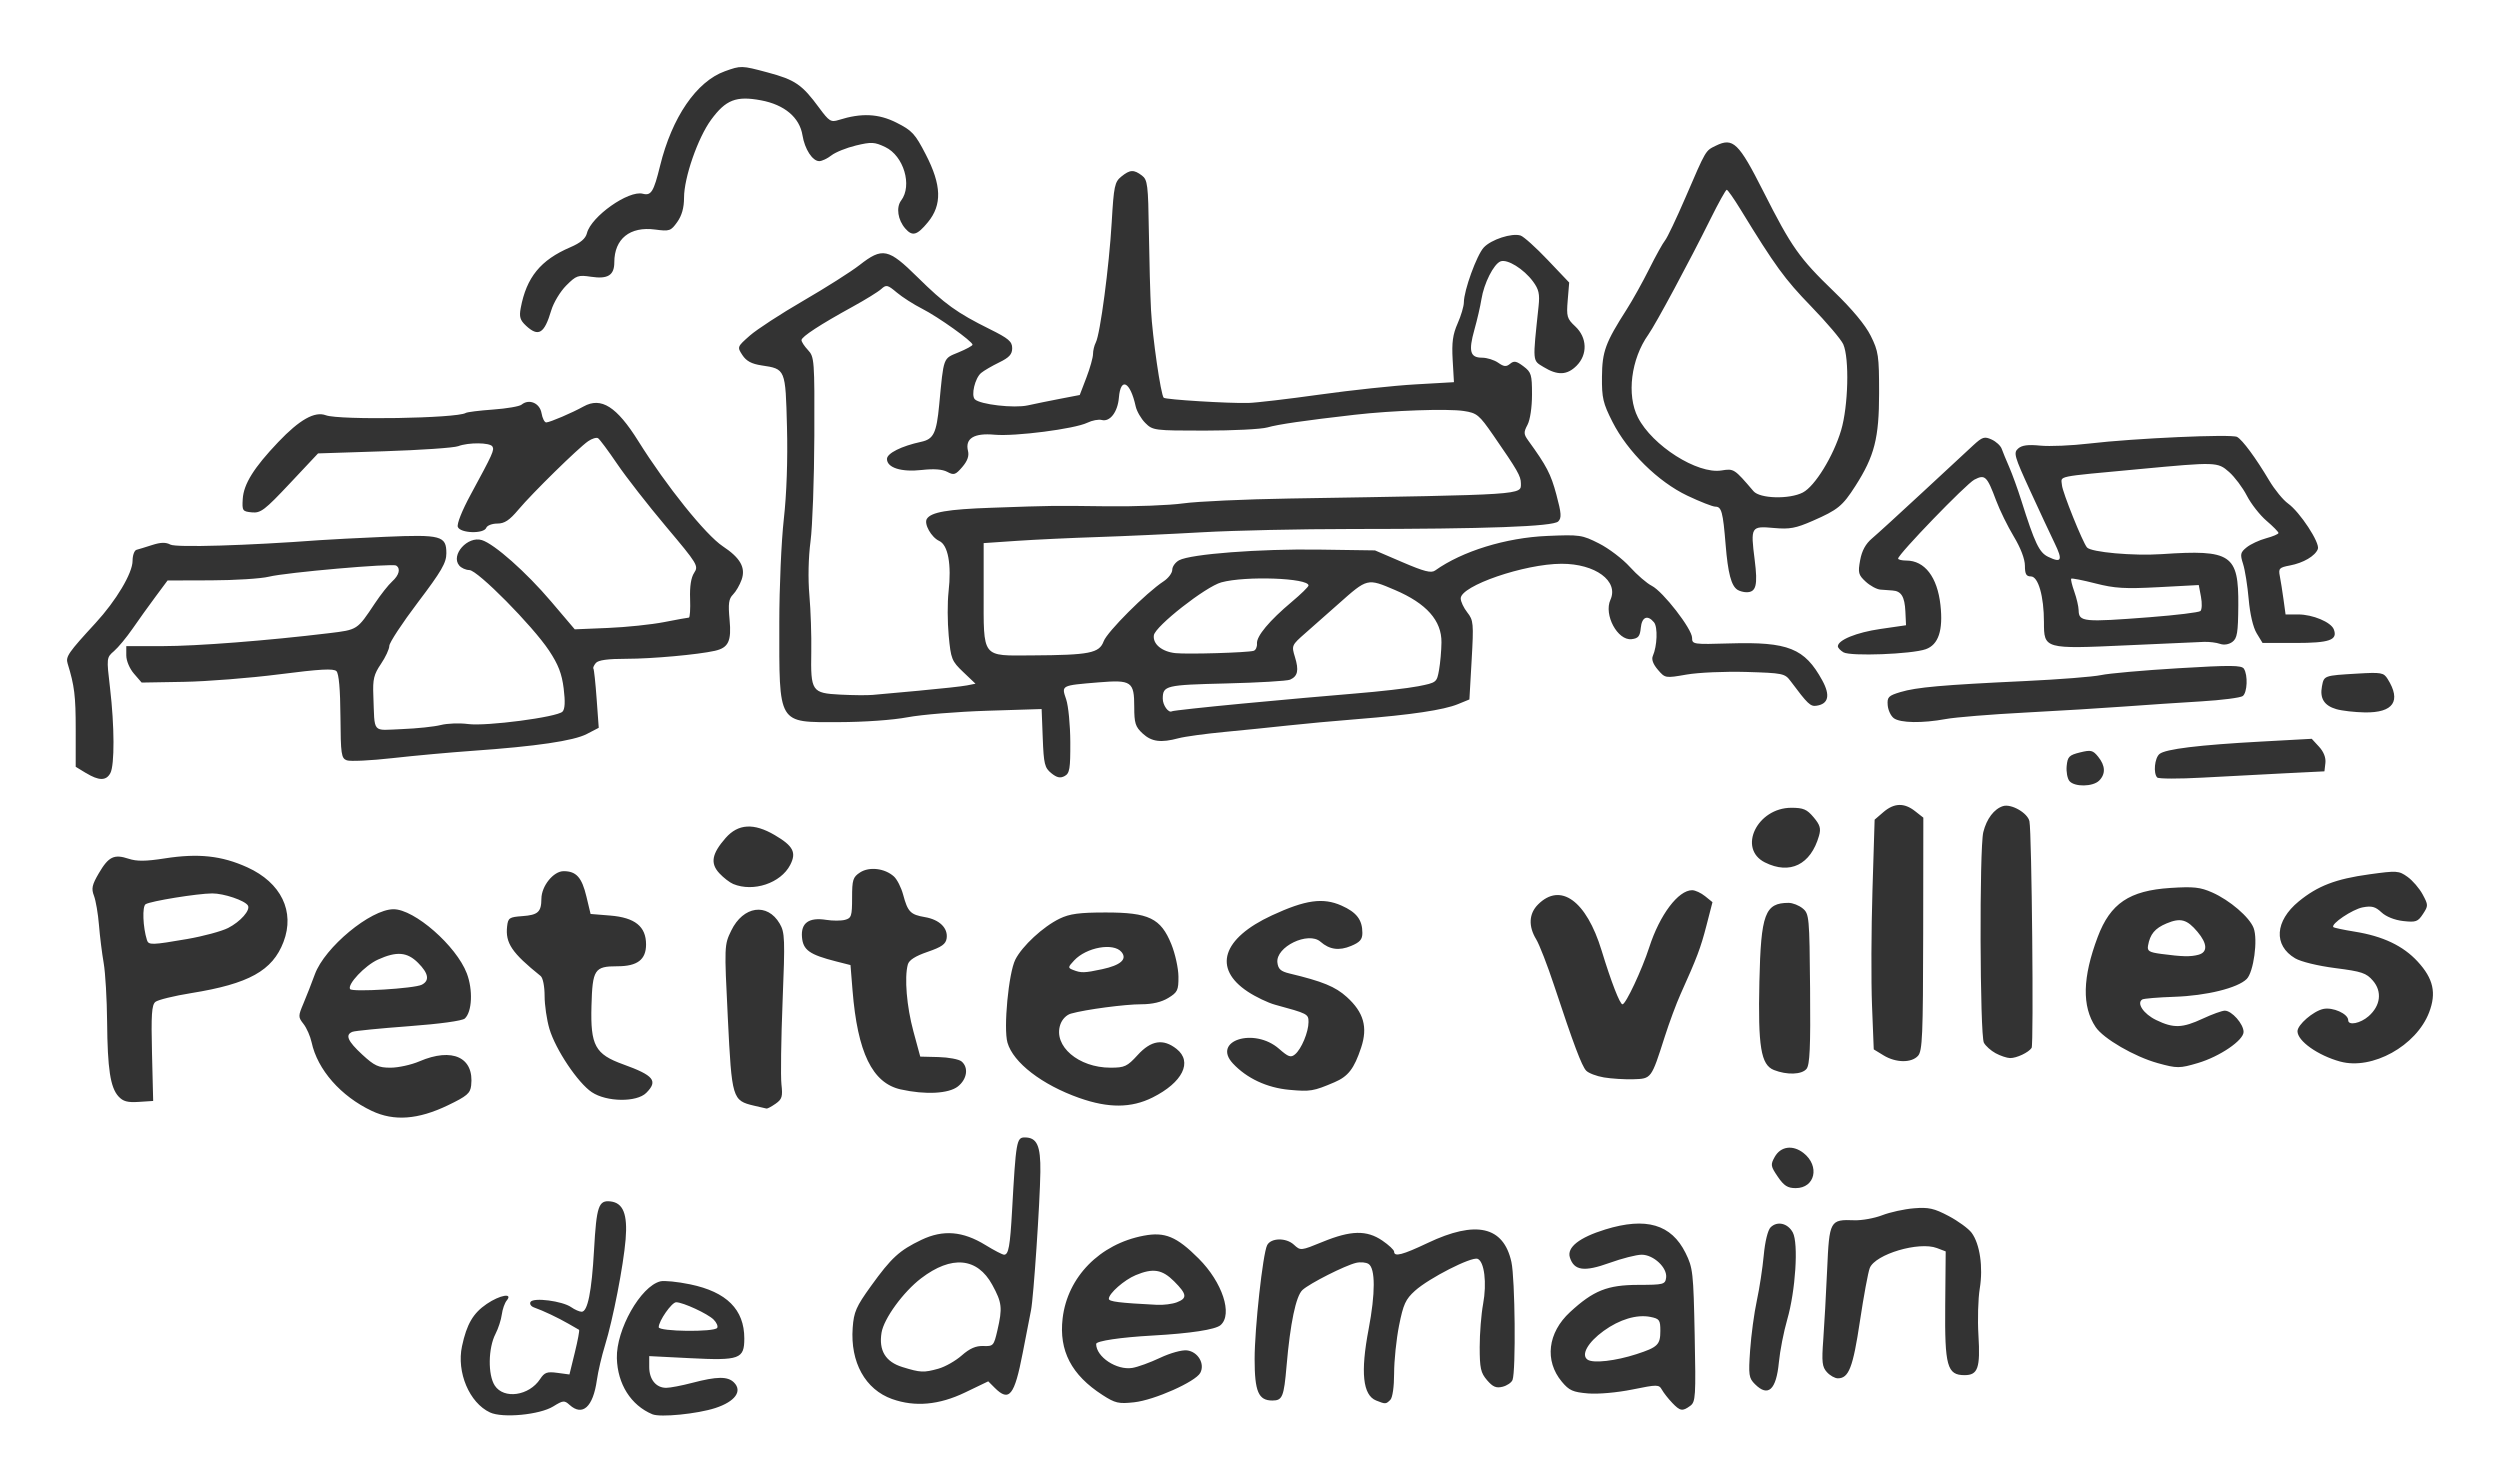 <?xml version="1.0" encoding="UTF-8" standalone="no"?>
<!-- Created with Inkscape (http://www.inkscape.org/) -->

<svg
   width="186.434mm"
   height="110.562mm"
   viewBox="0 0 186.434 110.562"
   version="1.1"
   id="svg5"
   xml:space="preserve"
   inkscape:version="1.2.1 (9c6d41e410, 2022-07-14)"
   sodipodi:docname="18_PVD.svg"
   xmlns:inkscape="http://www.inkscape.org/namespaces/inkscape"
   xmlns:sodipodi="http://sodipodi.sourceforge.net/DTD/sodipodi-0.dtd"
   xmlns="http://www.w3.org/2000/svg"
   xmlns:svg="http://www.w3.org/2000/svg"><sodipodi:namedview
     id="namedview7"
     pagecolor="#ffffff"
     bordercolor="#000000"
     borderopacity="0.25"
     inkscape:showpageshadow="2"
     inkscape:pageopacity="0.0"
     inkscape:pagecheckerboard="0"
     inkscape:deskcolor="#d1d1d1"
     inkscape:document-units="mm"
     showgrid="false"
     inkscape:zoom="0.74564394"
     inkscape:cx="324.55169"
     inkscape:cy="402.3368"
     inkscape:window-width="1920"
     inkscape:window-height="1017"
     inkscape:window-x="-8"
     inkscape:window-y="-8"
     inkscape:window-maximized="1"
     inkscape:current-layer="layer1" /><defs
     id="defs2" /><g
     inkscape:label="Calque 1"
     inkscape:groupmode="layer"
     id="layer1"
     transform="translate(-22.477,-45.52)"><path
       style="fill:#333333;fill-opacity:1;stroke-width:0.236"
       d="m 59.019,150.852 c -1.539,-0.716 -2.505,-3.001 -2.088,-4.943 0.353,-1.648 0.829,-2.461 1.845,-3.151 0.984,-0.669 1.975,-0.841 1.493,-0.26 -0.154,0.186 -0.321,0.659 -0.371,1.05 -0.05,0.392 -0.262,1.045 -0.472,1.451 -0.546,1.056 -0.573,3.052 -0.052,3.848 0.68,1.039 2.561,0.768 3.383,-0.487 0.325,-0.496 0.515,-0.565 1.284,-0.461 l 0.902,0.121 0.402,-1.641 c 0.221,-0.902 0.363,-1.662 0.315,-1.689 -0.048,-0.026 -0.406,-0.232 -0.796,-0.457 -0.773,-0.446 -1.88,-0.97 -2.556,-1.209 -0.238,-0.084 -0.356,-0.269 -0.265,-0.416 0.215,-0.347 2.373,-0.068 3.03,0.393 0.268,0.188 0.619,0.341 0.78,0.341 0.449,0 0.748,-1.491 0.924,-4.609 0.184,-3.271 0.338,-3.723 1.23,-3.619 0.945,0.11 1.28,0.954 1.125,2.834 -0.162,1.957 -0.943,5.971 -1.535,7.888 -0.245,0.792 -0.519,1.964 -0.609,2.605 -0.283,2.005 -1.07,2.72 -2.034,1.848 -0.389,-0.352 -0.482,-0.343 -1.22,0.113 -1.009,0.624 -3.774,0.888 -4.715,0.45 z m 12.109,0.136 c -1.599,-0.67 -2.598,-2.248 -2.649,-4.184 -0.056,-2.127 1.774,-5.36 3.242,-5.729 0.286,-0.072 1.284,0.028 2.22,0.222 2.725,0.564 4.042,1.878 4.042,4.035 0,1.536 -0.343,1.66 -4.066,1.471 l -3.025,-0.153 v 0.811 c 0,0.931 0.508,1.554 1.267,1.554 0.288,0 1.158,-0.166 1.933,-0.37 1.856,-0.487 2.655,-0.495 3.12,-0.03 0.65,0.65 0.084,1.425 -1.39,1.907 -1.346,0.439 -4.103,0.713 -4.694,0.465 z m 4.834,-6.444 c 0.074,-0.12 -0.046,-0.398 -0.267,-0.618 -0.437,-0.437 -2.287,-1.292 -2.795,-1.292 -0.328,0 -1.3,1.391 -1.3,1.86 0,0.329 4.159,0.377 4.361,0.05 z m 71.21,5.581 c -0.287,-0.3 -0.628,-0.734 -0.758,-0.965 -0.226,-0.399 -0.331,-0.4 -2.214,-0.018 -1.134,0.23 -2.539,0.354 -3.295,0.291 -1.13,-0.094 -1.409,-0.218 -1.956,-0.874 -1.305,-1.563 -1.058,-3.654 0.614,-5.194 1.744,-1.607 2.782,-2.022 5.079,-2.027 1.896,-0.004 2.013,-0.034 2.084,-0.531 0.105,-0.741 -0.932,-1.719 -1.823,-1.719 -0.388,0 -1.472,0.276 -2.408,0.614 -1.883,0.679 -2.633,0.575 -2.946,-0.408 -0.238,-0.75 0.694,-1.488 2.638,-2.088 3.042,-0.939 4.928,-0.387 5.989,1.754 0.548,1.106 0.586,1.447 0.68,6.127 0.092,4.585 0.068,4.979 -0.33,5.27 -0.586,0.429 -0.752,0.4 -1.355,-0.231 z m -2.649,-3.624 c 1.582,-0.514 1.773,-0.701 1.773,-1.739 0,-0.805 -0.069,-0.901 -0.741,-1.035 -1.011,-0.202 -2.3,0.183 -3.486,1.042 -1.19,0.862 -1.712,1.8 -1.196,2.148 0.421,0.284 2.079,0.095 3.65,-0.415 z m -55.516,3.351 c -2.004,-0.715 -3.128,-2.744 -2.942,-5.312 0.086,-1.188 0.255,-1.574 1.36,-3.109 1.527,-2.12 2.117,-2.661 3.764,-3.45 1.616,-0.773 3.087,-0.654 4.782,0.389 0.642,0.395 1.265,0.718 1.384,0.718 0.335,0 0.447,-0.622 0.597,-3.309 0.287,-5.154 0.336,-5.437 0.942,-5.437 0.917,0 1.193,0.609 1.167,2.577 -0.03,2.281 -0.509,9.37 -0.696,10.306 -0.078,0.39 -0.357,1.826 -0.621,3.191 -0.616,3.19 -1.008,3.677 -2.091,2.594 l -0.479,-0.479 -1.733,0.833 c -1.935,0.931 -3.735,1.092 -5.433,0.487 z m 3.461,-2.268 c 0.491,-0.136 1.269,-0.578 1.729,-0.982 0.6,-0.527 1.055,-0.726 1.61,-0.705 0.742,0.028 0.785,-0.02 1.049,-1.162 0.389,-1.686 0.346,-2.068 -0.381,-3.4 -1.116,-2.043 -3.037,-2.219 -5.306,-0.487 -1.334,1.018 -2.782,3.008 -2.952,4.056 -0.216,1.329 0.298,2.174 1.556,2.562 1.356,0.418 1.584,0.428 2.696,0.119 z m 12.226,1.965 c -2.317,-1.494 -3.256,-3.3 -2.973,-5.713 0.362,-3.087 2.772,-5.545 6.044,-6.165 1.588,-0.301 2.457,0.06 4.103,1.706 1.77,1.77 2.555,4.159 1.631,4.963 -0.384,0.334 -2.252,0.62 -5.066,0.776 -2.379,0.132 -4.211,0.404 -4.211,0.627 0,0.966 1.527,1.978 2.697,1.788 0.403,-0.065 1.335,-0.404 2.07,-0.752 0.754,-0.357 1.627,-0.599 2.002,-0.556 0.821,0.095 1.359,1.001 0.996,1.678 -0.355,0.662 -3.425,2.029 -4.929,2.193 -1.162,0.127 -1.413,0.07 -2.364,-0.544 z m 5.539,-6.909 c 0.803,-0.305 0.765,-0.603 -0.197,-1.566 -0.893,-0.893 -1.572,-1.002 -2.865,-0.462 -0.862,0.36 -2.004,1.365 -2.004,1.763 0,0.211 0.75,0.305 3.589,0.451 0.479,0.025 1.144,-0.059 1.477,-0.186 z m 14.869,7.322 c -0.997,-0.402 -1.176,-2.099 -0.562,-5.319 0.51,-2.676 0.509,-4.532 -0.004,-4.865 -0.188,-0.122 -0.607,-0.159 -0.932,-0.082 -0.827,0.196 -3.475,1.537 -4,2.026 -0.486,0.453 -0.912,2.488 -1.183,5.657 -0.198,2.313 -0.309,2.583 -1.058,2.583 -1.039,0 -1.323,-0.662 -1.324,-3.092 -0.001,-2.284 0.611,-7.857 0.933,-8.491 0.28,-0.552 1.408,-0.576 1.989,-0.043 0.506,0.465 0.511,0.464 2.162,-0.211 2.097,-0.858 3.272,-0.883 4.436,-0.092 0.485,0.33 0.882,0.702 0.882,0.827 0,0.406 0.625,0.245 2.502,-0.647 3.605,-1.712 5.656,-1.248 6.244,1.412 0.275,1.242 0.341,8.133 0.085,8.801 -0.075,0.197 -0.41,0.426 -0.743,0.509 -0.474,0.119 -0.725,0.013 -1.156,-0.488 -0.474,-0.551 -0.55,-0.894 -0.55,-2.474 0,-1.009 0.114,-2.45 0.253,-3.203 0.291,-1.574 0.095,-3.182 -0.411,-3.376 -0.457,-0.175 -3.626,1.442 -4.669,2.383 -0.7,0.632 -0.871,1.006 -1.187,2.595 -0.203,1.021 -0.368,2.622 -0.368,3.557 0,1.007 -0.116,1.816 -0.284,1.984 -0.325,0.325 -0.363,0.327 -1.055,0.048 z m 28.253,-1.215 c -0.464,-0.464 -0.494,-0.674 -0.364,-2.541 0.078,-1.119 0.302,-2.78 0.499,-3.69 0.197,-0.91 0.429,-2.434 0.517,-3.386 0.094,-1.024 0.302,-1.874 0.509,-2.081 0.495,-0.495 1.287,-0.311 1.658,0.384 0.431,0.808 0.204,4.346 -0.416,6.489 -0.261,0.904 -0.542,2.34 -0.623,3.191 -0.196,2.059 -0.8,2.613 -1.78,1.633 z m 5.362,-0.9 c -0.356,-0.393 -0.396,-0.749 -0.272,-2.423 0.079,-1.079 0.209,-3.428 0.289,-5.219 0.163,-3.679 0.204,-3.752 2.031,-3.686 0.558,0.02 1.493,-0.149 2.078,-0.375 0.585,-0.227 1.649,-0.459 2.364,-0.517 1.098,-0.088 1.501,0.001 2.591,0.577 0.71,0.375 1.48,0.938 1.712,1.251 0.615,0.831 0.867,2.56 0.605,4.159 -0.124,0.756 -0.168,2.323 -0.098,3.482 0.147,2.438 -0.039,2.974 -1.032,2.974 -1.304,0 -1.488,-0.662 -1.446,-5.215 l 0.036,-4.013 -0.653,-0.249 c -1.338,-0.51 -4.589,0.454 -5.008,1.486 -0.122,0.3 -0.453,2.088 -0.736,3.973 -0.517,3.449 -0.829,4.255 -1.645,4.255 -0.22,0 -0.587,-0.207 -0.816,-0.461 z m -3.663,-14.575 c -0.536,-0.787 -0.553,-0.896 -0.229,-1.476 0.445,-0.796 1.351,-0.917 2.151,-0.288 1.232,0.969 0.86,2.618 -0.589,2.615 -0.601,-0.001 -0.873,-0.175 -1.334,-0.851 z M 50.208,128.367 c -2.319,-1.098 -4.054,-3.074 -4.493,-5.116 -0.098,-0.455 -0.369,-1.071 -0.602,-1.369 -0.407,-0.52 -0.407,-0.582 -0.004,-1.536 0.231,-0.547 0.613,-1.523 0.848,-2.168 0.737,-2.016 4.158,-4.847 5.864,-4.853 1.56,-0.005 4.683,2.726 5.468,4.783 0.468,1.227 0.396,2.868 -0.149,3.367 -0.188,0.172 -1.861,0.402 -4.177,0.574 -2.125,0.158 -4.013,0.344 -4.196,0.415 -0.571,0.219 -0.37,0.691 0.726,1.702 0.909,0.838 1.207,0.976 2.108,0.976 0.577,0 1.546,-0.213 2.152,-0.473 2.466,-1.057 4.099,-0.294 3.86,1.803 -0.066,0.582 -0.314,0.792 -1.732,1.474 -2.225,1.07 -4.02,1.203 -5.673,0.42 z m 3.723,-9.412 c 0.6,-0.308 0.509,-0.846 -0.277,-1.632 -0.813,-0.813 -1.597,-0.876 -2.992,-0.243 -0.968,0.439 -2.297,1.847 -2.079,2.2 0.149,0.24 4.796,-0.042 5.348,-0.325 z m 24.791,9.023 c -1.636,-0.386 -1.67,-0.501 -1.968,-6.535 -0.267,-5.401 -0.265,-5.453 0.252,-6.521 0.893,-1.844 2.693,-2.104 3.616,-0.524 0.385,0.659 0.403,1.139 0.215,5.819 -0.112,2.805 -0.15,5.578 -0.085,6.162 0.103,0.918 0.045,1.113 -0.433,1.448 -0.304,0.213 -0.609,0.376 -0.677,0.363 -0.069,-0.013 -0.483,-0.109 -0.921,-0.212 z m 24.251,-0.575 c -2.787,-0.984 -4.937,-2.638 -5.365,-4.129 -0.308,-1.074 0.082,-5.194 0.586,-6.194 0.512,-1.015 2.078,-2.462 3.307,-3.055 0.749,-0.361 1.461,-0.457 3.427,-0.458 3.222,-0.002 4.113,0.428 4.898,2.362 0.289,0.711 0.528,1.8 0.532,2.419 0.007,1.02 -0.065,1.17 -0.761,1.595 -0.507,0.309 -1.189,0.469 -2.005,0.469 -1.232,9.4e-4 -4.153,0.388 -5.249,0.696 -0.343,0.097 -0.666,0.43 -0.798,0.827 -0.53,1.59 1.359,3.206 3.748,3.206 1.053,0 1.242,-0.088 2.025,-0.946 1.003,-1.097 1.901,-1.238 2.896,-0.456 1.222,0.961 0.458,2.506 -1.793,3.628 -1.583,0.789 -3.281,0.8 -5.45,0.034 z m 1.693,-9.605 c 1.384,-0.297 1.891,-0.747 1.445,-1.284 -0.593,-0.714 -2.615,-0.354 -3.531,0.63 -0.471,0.505 -0.476,0.551 -0.082,0.707 0.6,0.237 0.844,0.231 2.167,-0.053 z m -73.352,9.489 c -0.61,-0.674 -0.819,-2.042 -0.85,-5.573 -0.015,-1.69 -0.13,-3.658 -0.255,-4.373 -0.125,-0.715 -0.284,-1.991 -0.352,-2.837 -0.068,-0.845 -0.236,-1.826 -0.372,-2.18 -0.207,-0.539 -0.148,-0.813 0.363,-1.686 0.726,-1.239 1.133,-1.437 2.218,-1.079 0.615,0.203 1.272,0.197 2.698,-0.025 2.507,-0.39 4.239,-0.203 6.152,0.664 2.525,1.145 3.569,3.295 2.703,5.564 -0.821,2.149 -2.581,3.125 -6.883,3.818 -1.284,0.207 -2.486,0.502 -2.672,0.656 -0.274,0.227 -0.322,0.961 -0.252,3.834 l 0.087,3.553 -1.076,0.07 c -0.838,0.055 -1.172,-0.036 -1.508,-0.407 z m 5.117,-11.74 c 1.198,-0.207 2.574,-0.578 3.057,-0.824 0.924,-0.471 1.685,-1.338 1.475,-1.678 -0.231,-0.374 -1.799,-0.903 -2.662,-0.899 -1.1,0.006 -4.587,0.571 -4.964,0.804 -0.263,0.163 -0.206,1.711 0.099,2.678 0.12,0.379 0.37,0.373 2.996,-0.081 z m 30.181,11.423 c -1.04,-0.694 -2.703,-3.177 -3.162,-4.721 -0.198,-0.666 -0.36,-1.772 -0.36,-2.459 0,-0.714 -0.126,-1.349 -0.295,-1.485 -2.155,-1.732 -2.644,-2.459 -2.5,-3.715 0.071,-0.618 0.168,-0.682 1.137,-0.751 1.166,-0.083 1.413,-0.308 1.419,-1.293 0.005,-0.951 0.897,-2.059 1.658,-2.059 0.942,0 1.359,0.464 1.699,1.891 l 0.311,1.3 1.459,0.118 c 1.852,0.15 2.678,0.815 2.678,2.155 0,1.133 -0.648,1.627 -2.135,1.627 -1.713,0 -1.861,0.226 -1.936,2.955 -0.082,2.954 0.271,3.604 2.363,4.359 2.29,0.827 2.618,1.232 1.723,2.127 -0.713,0.713 -2.955,0.686 -4.057,-0.049 z m 23.03,-0.209 c -2.114,-0.474 -3.217,-2.747 -3.59,-7.396 l -0.151,-1.876 -1.071,-0.272 c -1.986,-0.505 -2.467,-0.847 -2.547,-1.811 -0.089,-1.064 0.519,-1.494 1.818,-1.287 0.47,0.075 1.094,0.074 1.387,-0.002 0.481,-0.126 0.532,-0.282 0.532,-1.643 0,-1.345 0.063,-1.545 0.594,-1.892 0.687,-0.45 1.847,-0.312 2.524,0.3 0.237,0.214 0.546,0.824 0.689,1.356 0.343,1.283 0.546,1.493 1.623,1.675 1.081,0.183 1.73,0.814 1.622,1.577 -0.062,0.435 -0.362,0.649 -1.423,1.014 -0.922,0.317 -1.385,0.615 -1.474,0.946 -0.263,0.979 -0.083,3.135 0.415,4.974 l 0.512,1.891 1.364,0.034 c 0.75,0.019 1.521,0.165 1.714,0.324 0.545,0.452 0.417,1.327 -0.273,1.87 -0.687,0.54 -2.431,0.629 -4.264,0.218 z m 28.973,0.03 c -1.659,-0.153 -3.163,-0.857 -4.194,-1.961 -1.594,-1.706 1.591,-2.719 3.441,-1.094 0.693,0.608 0.876,0.672 1.189,0.412 0.476,-0.395 1.006,-1.663 1.006,-2.408 0,-0.603 -0.051,-0.629 -2.493,-1.293 -0.526,-0.143 -1.445,-0.583 -2.042,-0.978 -2.618,-1.734 -1.906,-3.966 1.813,-5.688 2.495,-1.155 3.8,-1.339 5.177,-0.73 1.131,0.5 1.562,1.064 1.562,2.042 0,0.486 -0.181,0.694 -0.845,0.971 -0.891,0.372 -1.608,0.273 -2.278,-0.315 -0.91,-0.799 -3.351,0.381 -3.214,1.553 0.057,0.484 0.248,0.657 0.899,0.814 2.476,0.594 3.419,0.98 4.273,1.752 1.264,1.142 1.579,2.252 1.072,3.778 -0.523,1.574 -0.963,2.144 -1.992,2.584 -1.565,0.668 -1.798,0.707 -3.377,0.561 z m 23.476,-0.922 c -0.557,-0.093 -1.155,-0.322 -1.329,-0.507 -0.334,-0.358 -0.931,-1.946 -2.394,-6.365 -0.495,-1.495 -1.094,-3.037 -1.331,-3.427 -0.597,-0.98 -0.548,-1.917 0.137,-2.601 1.676,-1.676 3.603,-0.281 4.738,3.429 0.72,2.356 1.365,4.018 1.559,4.018 0.245,0 1.452,-2.573 1.996,-4.255 0.783,-2.421 2.162,-4.255 3.198,-4.255 0.228,0 0.663,0.201 0.966,0.446 l 0.551,0.446 -0.449,1.74 c -0.432,1.675 -0.702,2.389 -1.933,5.122 -0.311,0.69 -0.844,2.126 -1.184,3.191 -1.001,3.133 -0.986,3.113 -2.338,3.153 -0.646,0.019 -1.63,-0.042 -2.187,-0.135 z m 12.669,-0.556 c -0.966,-0.383 -1.189,-1.744 -1.08,-6.588 0.114,-5.065 0.415,-5.874 2.182,-5.874 0.3,0 0.772,0.186 1.048,0.414 0.484,0.398 0.504,0.621 0.551,6 0.038,4.384 -0.02,5.668 -0.269,5.969 -0.356,0.429 -1.46,0.465 -2.432,0.08 z m 28.63,-0.511 c -1.738,-0.48 -4.057,-1.826 -4.635,-2.691 -1.031,-1.543 -0.981,-3.7 0.155,-6.718 0.942,-2.502 2.357,-3.457 5.416,-3.655 1.735,-0.112 2.227,-0.059 3.123,0.337 1.31,0.579 2.781,1.842 3.088,2.651 0.328,0.863 4e-5,3.285 -0.515,3.8 -0.674,0.674 -3.006,1.249 -5.387,1.329 -1.209,0.041 -2.289,0.13 -2.401,0.199 -0.446,0.276 0.097,1.08 1.035,1.534 1.296,0.627 1.947,0.607 3.481,-0.107 0.695,-0.324 1.432,-0.59 1.637,-0.591 0.521,-0.003 1.4,0.993 1.4,1.586 0,0.625 -1.774,1.834 -3.401,2.317 -1.368,0.406 -1.556,0.407 -2.998,0.009 z m 3.031,-8.082 c 0.702,-0.188 0.676,-0.825 -0.07,-1.711 -0.784,-0.931 -1.264,-1.062 -2.307,-0.626 -0.867,0.362 -1.232,0.8 -1.382,1.659 -0.07,0.399 0.082,0.495 0.981,0.615 1.565,0.209 2.184,0.223 2.777,0.064 z m 10.578,7.967 c -1.67,-0.458 -3.191,-1.536 -3.191,-2.263 0,-0.483 1.171,-1.496 1.918,-1.661 0.714,-0.157 1.864,0.36 1.864,0.839 0,0.42 0.909,0.24 1.524,-0.301 0.891,-0.784 1.018,-1.835 0.322,-2.645 -0.495,-0.576 -0.829,-0.688 -2.808,-0.941 -1.301,-0.167 -2.561,-0.474 -2.995,-0.73 -1.631,-0.964 -1.514,-2.783 0.272,-4.247 1.411,-1.156 2.757,-1.672 5.26,-2.016 2.063,-0.284 2.198,-0.275 2.849,0.189 0.376,0.268 0.883,0.857 1.127,1.309 0.425,0.79 0.426,0.847 0.022,1.463 -0.378,0.577 -0.526,0.629 -1.475,0.522 -0.639,-0.072 -1.276,-0.327 -1.618,-0.648 -0.454,-0.426 -0.725,-0.499 -1.397,-0.373 -0.768,0.144 -2.412,1.252 -2.189,1.475 0.053,0.053 0.769,0.205 1.59,0.337 2.108,0.339 3.609,1.053 4.695,2.231 1.17,1.269 1.411,2.335 0.855,3.789 -0.953,2.496 -4.248,4.32 -6.626,3.669 z m -34.06,-0.465 -0.731,-0.446 -0.129,-3.276 c -0.071,-1.802 -0.057,-5.657 0.033,-8.566 l 0.162,-5.289 0.652,-0.561 c 0.802,-0.689 1.551,-0.713 2.362,-0.075 l 0.618,0.486 -0.011,8.674 c -0.01,7.574 -0.059,8.726 -0.386,9.088 -0.489,0.541 -1.652,0.526 -2.569,-0.034 z m 8.36,-0.157 c -0.354,-0.192 -0.749,-0.545 -0.876,-0.783 -0.302,-0.565 -0.343,-14.506 -0.045,-15.708 0.246,-0.992 0.802,-1.728 1.467,-1.939 0.615,-0.195 1.845,0.511 1.974,1.133 0.173,0.837 0.325,16.65 0.162,16.898 -0.224,0.342 -1.128,0.768 -1.608,0.758 -0.236,-0.005 -0.719,-0.167 -1.073,-0.359 z M 77.156,111.443 c -0.26,-0.108 -0.725,-0.467 -1.034,-0.799 -0.693,-0.746 -0.566,-1.454 0.47,-2.635 0.931,-1.06 2.099,-1.129 3.658,-0.215 1.384,0.811 1.636,1.298 1.155,2.228 -0.703,1.36 -2.746,2.043 -4.25,1.421 z m 76.941,-1.607 c -2.056,-1.027 -0.586,-4.077 1.966,-4.077 0.893,0 1.162,0.114 1.661,0.708 0.485,0.577 0.56,0.834 0.401,1.388 -0.616,2.149 -2.165,2.911 -4.027,1.981 z m 22.705,-6.071 c -0.155,-0.187 -0.248,-0.692 -0.206,-1.123 0.067,-0.692 0.182,-0.81 0.991,-1.01 0.818,-0.202 0.963,-0.168 1.359,0.322 0.541,0.668 0.566,1.285 0.072,1.779 -0.465,0.465 -1.841,0.485 -2.216,0.032 z m -147.919,-0.599 -0.761,-0.464 8.74e-4,-2.785 c 7.8e-4,-2.499 -0.093,-3.264 -0.604,-4.919 -0.157,-0.509 0.049,-0.807 2.08,-3.013 1.543,-1.676 2.764,-3.726 2.764,-4.642 0,-0.41 0.133,-0.78 0.295,-0.822 0.163,-0.043 0.691,-0.204 1.174,-0.36 0.636,-0.204 1.01,-0.212 1.353,-0.028 0.428,0.229 5.734,0.072 11.124,-0.33 0.715,-0.053 2.915,-0.166 4.889,-0.251 4.176,-0.18 4.566,-0.075 4.566,1.226 0,0.714 -0.356,1.328 -2.127,3.668 -1.17,1.546 -2.127,3.003 -2.127,3.238 0,0.235 -0.281,0.841 -0.624,1.347 -0.527,0.776 -0.616,1.14 -0.568,2.338 0.115,2.922 -0.148,2.611 2.138,2.522 1.105,-0.043 2.407,-0.18 2.893,-0.304 0.486,-0.124 1.403,-0.157 2.037,-0.073 1.356,0.18 6.639,-0.513 7.039,-0.924 0.183,-0.188 0.211,-0.737 0.088,-1.729 -0.137,-1.103 -0.4,-1.783 -1.09,-2.824 -1.233,-1.858 -5.337,-6.006 -5.943,-6.006 -0.261,0 -0.603,-0.154 -0.76,-0.343 -0.65,-0.784 0.634,-2.219 1.693,-1.891 0.932,0.289 3.304,2.391 5.153,4.568 l 1.773,2.086 2.482,-0.103 c 1.365,-0.056 3.249,-0.253 4.186,-0.437 0.937,-0.184 1.767,-0.334 1.844,-0.334 0.077,0 0.118,-0.632 0.09,-1.404 -0.033,-0.927 0.07,-1.585 0.304,-1.938 0.34,-0.512 0.257,-0.65 -2.091,-3.438 -1.345,-1.597 -2.989,-3.705 -3.653,-4.684 -0.664,-0.979 -1.306,-1.841 -1.426,-1.915 -0.12,-0.074 -0.453,0.028 -0.74,0.226 -0.748,0.519 -4.159,3.866 -5.193,5.096 -0.675,0.803 -1.04,1.044 -1.579,1.044 -0.386,0 -0.756,0.142 -0.823,0.315 -0.179,0.467 -1.938,0.415 -2.121,-0.063 -0.085,-0.223 0.311,-1.22 0.964,-2.423 1.655,-3.051 1.775,-3.317 1.614,-3.578 -0.185,-0.299 -1.788,-0.313 -2.554,-0.021 -0.316,0.12 -2.796,0.29 -5.511,0.378 l -4.937,0.16 -2.099,2.234 c -1.879,2 -2.177,2.227 -2.837,2.163 -0.7,-0.068 -0.734,-0.119 -0.68,-1.003 0.068,-1.109 0.833,-2.333 2.643,-4.235 1.602,-1.683 2.725,-2.315 3.557,-2.003 1,0.375 9.779,0.23 10.43,-0.173 0.108,-0.067 1.025,-0.181 2.037,-0.253 1.012,-0.072 1.968,-0.236 2.123,-0.364 0.56,-0.461 1.362,-0.122 1.491,0.631 0.067,0.39 0.227,0.702 0.356,0.694 0.298,-0.019 1.925,-0.716 2.782,-1.192 1.31,-0.727 2.469,0.008 4.079,2.583 2.088,3.341 5.031,7.003 6.303,7.846 1.304,0.863 1.716,1.59 1.405,2.482 -0.138,0.396 -0.428,0.898 -0.645,1.114 -0.318,0.318 -0.368,0.68 -0.256,1.877 0.15,1.603 -0.082,2.092 -1.1,2.322 -1.253,0.283 -4.692,0.594 -6.567,0.594 -1.423,0 -2.126,0.097 -2.309,0.317 -0.145,0.174 -0.225,0.361 -0.179,0.414 0.046,0.053 0.155,1.068 0.241,2.256 l 0.157,2.159 -0.893,0.464 c -0.977,0.508 -3.772,0.92 -8.504,1.252 -1.664,0.117 -4.355,0.362 -5.98,0.545 -1.625,0.183 -3.159,0.257 -3.409,0.165 -0.415,-0.153 -0.456,-0.436 -0.476,-3.27 -0.014,-2.025 -0.117,-3.199 -0.298,-3.379 -0.211,-0.211 -1.219,-0.156 -4.252,0.233 -2.187,0.28 -5.393,0.533 -7.125,0.563 l -3.15,0.054 -0.573,-0.663 c -0.327,-0.378 -0.573,-0.962 -0.573,-1.359 v -0.696 h 2.715 c 2.545,0 7.848,-0.412 12.396,-0.964 2.149,-0.261 2.097,-0.227 3.429,-2.227 0.433,-0.65 1.012,-1.385 1.288,-1.632 0.522,-0.47 0.647,-0.968 0.296,-1.185 -0.291,-0.18 -8.206,0.513 -9.486,0.83 -0.585,0.145 -2.525,0.268 -4.312,0.273 l -3.248,0.01 -0.897,1.207 c -0.493,0.664 -1.265,1.739 -1.713,2.389 -0.449,0.65 -1.071,1.401 -1.382,1.669 -0.562,0.484 -0.564,0.503 -0.298,2.759 0.334,2.834 0.345,5.741 0.023,6.343 -0.311,0.581 -0.854,0.578 -1.816,-0.009 z m 71.992,0.011 c -0.494,-0.4 -0.563,-0.681 -0.637,-2.615 l -0.083,-2.166 -4.053,0.127 c -2.229,0.07 -4.904,0.289 -5.944,0.486 -1.101,0.209 -3.245,0.36 -5.132,0.363 -4.591,0.007 -4.437,0.265 -4.434,-7.441 0.001,-2.6 0.153,-6.067 0.337,-7.704 0.211,-1.879 0.298,-4.407 0.236,-6.855 -0.111,-4.354 -0.102,-4.334 -1.901,-4.603 -0.737,-0.111 -1.133,-0.323 -1.423,-0.766 -0.398,-0.607 -0.392,-0.621 0.549,-1.452 0.523,-0.462 2.321,-1.634 3.996,-2.605 1.675,-0.971 3.56,-2.168 4.189,-2.659 1.712,-1.337 2.147,-1.246 4.321,0.9 2.037,2.011 2.947,2.665 5.38,3.872 1.415,0.702 1.683,0.929 1.683,1.426 0,0.458 -0.219,0.697 -0.973,1.064 -0.535,0.26 -1.14,0.613 -1.344,0.785 -0.458,0.385 -0.763,1.666 -0.467,1.963 0.389,0.389 2.921,0.68 3.945,0.454 0.532,-0.118 1.621,-0.34 2.422,-0.494 l 1.455,-0.28 0.495,-1.294 c 0.272,-0.711 0.495,-1.504 0.495,-1.761 0,-0.257 0.094,-0.646 0.209,-0.865 0.325,-0.619 0.994,-5.675 1.185,-8.962 0.157,-2.7 0.222,-3.007 0.716,-3.407 0.647,-0.524 0.93,-0.538 1.54,-0.077 0.418,0.316 0.465,0.698 0.515,4.188 0.03,2.112 0.103,4.745 0.161,5.85 0.106,2.012 0.729,6.315 0.946,6.532 0.139,0.139 4.816,0.427 6.311,0.389 0.585,-0.015 2.978,-0.296 5.318,-0.624 2.34,-0.328 5.551,-0.671 7.135,-0.761 l 2.88,-0.165 -0.096,-1.663 c -0.074,-1.293 0.008,-1.897 0.37,-2.716 0.256,-0.579 0.466,-1.288 0.466,-1.575 0,-0.88 0.959,-3.523 1.483,-4.089 0.552,-0.596 2.096,-1.098 2.744,-0.893 0.232,0.073 1.143,0.892 2.024,1.82 l 1.603,1.686 -0.11,1.322 c -0.101,1.216 -0.056,1.372 0.565,1.951 0.889,0.831 0.93,2.097 0.094,2.933 -0.704,0.704 -1.411,0.734 -2.445,0.103 -0.858,-0.523 -0.838,-0.288 -0.387,-4.545 0.097,-0.913 0.019,-1.256 -0.418,-1.847 -0.688,-0.93 -1.914,-1.689 -2.418,-1.496 -0.51,0.196 -1.238,1.638 -1.425,2.821 -0.081,0.514 -0.317,1.538 -0.525,2.276 -0.452,1.609 -0.321,2.086 0.573,2.086 0.365,0 0.905,0.169 1.199,0.375 0.433,0.303 0.604,0.318 0.891,0.08 0.29,-0.241 0.473,-0.206 0.994,0.187 0.586,0.442 0.639,0.617 0.639,2.106 0,0.95 -0.14,1.887 -0.336,2.257 -0.297,0.559 -0.29,0.696 0.062,1.182 1.366,1.886 1.679,2.489 2.088,4.013 0.379,1.412 0.402,1.749 0.141,2.011 -0.381,0.381 -5.363,0.563 -15.428,0.564 -3.77,2.3e-4 -8.77,0.11 -11.11,0.243 -2.34,0.134 -5.85,0.294 -7.8,0.357 -1.95,0.063 -4.663,0.19 -6.028,0.283 l -2.482,0.169 v 3.664 c 0,4.974 -0.186,4.732 3.613,4.71 4.3,-0.025 5.009,-0.165 5.339,-1.057 0.261,-0.705 3.177,-3.621 4.463,-4.464 0.357,-0.234 0.65,-0.622 0.65,-0.863 0,-0.24 0.231,-0.561 0.513,-0.712 0.868,-0.465 6.009,-0.857 10.414,-0.794 l 4.19,0.06 2.056,0.883 c 1.614,0.693 2.136,0.826 2.428,0.617 2.021,-1.442 5.273,-2.446 8.354,-2.578 2.433,-0.104 2.603,-0.08 3.869,0.561 0.728,0.368 1.764,1.155 2.301,1.749 0.537,0.593 1.271,1.227 1.631,1.408 0.837,0.421 3.009,3.222 3.009,3.88 0,0.487 0.079,0.498 2.811,0.417 4.36,-0.129 5.583,0.36 6.896,2.755 0.613,1.118 0.469,1.758 -0.425,1.892 -0.458,0.069 -0.649,-0.112 -1.943,-1.844 -0.421,-0.563 -0.573,-0.594 -3.296,-0.675 -1.57,-0.046 -3.573,0.041 -4.451,0.194 -1.59,0.277 -1.599,0.275 -2.144,-0.359 -0.352,-0.409 -0.487,-0.775 -0.378,-1.021 0.33,-0.744 0.381,-2.166 0.09,-2.516 -0.483,-0.583 -0.907,-0.403 -0.986,0.418 -0.06,0.627 -0.187,0.781 -0.685,0.839 -1.044,0.121 -2.087,-1.82 -1.578,-2.936 0.636,-1.396 -1.126,-2.693 -3.651,-2.686 -2.762,0.008 -7.514,1.64 -7.514,2.582 0,0.233 0.221,0.704 0.491,1.047 0.46,0.585 0.48,0.808 0.324,3.556 l -0.167,2.932 -0.856,0.351 c -1.065,0.436 -3.489,0.798 -7.474,1.114 -1.69,0.134 -4.03,0.349 -5.2,0.478 -1.17,0.129 -3.297,0.345 -4.728,0.48 -1.43,0.136 -2.972,0.347 -3.427,0.469 -1.324,0.356 -2.015,0.265 -2.684,-0.354 -0.541,-0.501 -0.625,-0.769 -0.625,-1.98 0,-1.895 -0.202,-2.034 -2.661,-1.831 -2.816,0.233 -2.775,0.212 -2.416,1.265 0.165,0.484 0.304,1.917 0.309,3.185 0.008,2.003 -0.048,2.335 -0.426,2.538 -0.326,0.174 -0.575,0.12 -0.989,-0.215 z m 14.221,-5.185 c 2.794,-0.266 6.584,-0.604 8.422,-0.753 1.838,-0.148 3.964,-0.393 4.724,-0.543 1.365,-0.27 1.385,-0.285 1.55,-1.219 0.092,-0.52 0.173,-1.441 0.18,-2.046 0.02,-1.629 -1.116,-2.909 -3.471,-3.914 -2.068,-0.882 -2.043,-0.888 -4.198,1.026 -0.78,0.693 -1.892,1.675 -2.471,2.183 -1.037,0.91 -1.049,0.936 -0.784,1.799 0.303,0.988 0.207,1.426 -0.368,1.681 -0.217,0.096 -2.363,0.223 -4.768,0.281 -4.511,0.109 -4.717,0.158 -4.724,1.129 -0.004,0.498 0.434,1.101 0.686,0.946 0.078,-0.048 2.427,-0.305 5.222,-0.57 z m -23.994,-0.975 c 1.56,-0.141 3.125,-0.313 3.479,-0.383 l 0.642,-0.127 -0.913,-0.869 c -0.861,-0.82 -0.922,-0.974 -1.085,-2.715 -0.095,-1.015 -0.1,-2.482 -0.012,-3.261 0.232,-2.051 -0.034,-3.501 -0.697,-3.803 -0.586,-0.267 -1.151,-1.272 -0.922,-1.642 0.313,-0.506 1.542,-0.718 4.826,-0.832 4.708,-0.164 4.402,-0.16 8.628,-0.109 2.08,0.025 4.633,-0.073 5.673,-0.218 1.04,-0.145 4.603,-0.308 7.919,-0.362 17.773,-0.292 17.256,-0.258 17.255,-1.131 -9.5e-4,-0.539 -0.247,-0.967 -2.054,-3.579 -1.063,-1.537 -1.22,-1.666 -2.204,-1.817 -1.2,-0.184 -5.325,-0.041 -8.151,0.283 -3.737,0.428 -5.692,0.712 -6.501,0.944 -0.453,0.13 -2.557,0.236 -4.677,0.236 -3.759,0 -3.868,-0.014 -4.424,-0.571 -0.314,-0.314 -0.636,-0.872 -0.717,-1.241 -0.401,-1.84 -1.121,-2.216 -1.25,-0.652 -0.089,1.078 -0.666,1.832 -1.279,1.672 -0.236,-0.062 -0.718,0.03 -1.073,0.203 -0.942,0.461 -5.397,1.036 -6.925,0.895 -1.526,-0.141 -2.21,0.279 -1.976,1.214 0.093,0.369 -0.043,0.748 -0.429,1.197 -0.504,0.586 -0.624,0.624 -1.115,0.361 -0.367,-0.197 -1.003,-0.244 -1.905,-0.142 -1.523,0.172 -2.595,-0.167 -2.595,-0.821 0,-0.422 1.077,-0.962 2.555,-1.281 0.923,-0.199 1.14,-0.645 1.341,-2.762 0.342,-3.605 0.277,-3.428 1.434,-3.904 0.578,-0.238 1.052,-0.497 1.052,-0.575 0.001,-0.245 -2.569,-2.079 -3.761,-2.683 -0.624,-0.316 -1.473,-0.86 -1.886,-1.207 -0.69,-0.581 -0.786,-0.602 -1.163,-0.26 -0.226,0.205 -1.182,0.796 -2.124,1.313 -2.432,1.337 -3.811,2.236 -3.821,2.493 -0.005,0.122 0.213,0.457 0.485,0.746 0.474,0.505 0.492,0.754 0.472,6.397 -0.012,3.23 -0.14,6.768 -0.284,7.863 -0.159,1.205 -0.193,2.791 -0.085,4.018 0.098,1.115 0.162,3.015 0.141,4.222 -0.05,2.954 0.037,3.083 2.161,3.193 0.941,0.049 2.03,0.058 2.42,0.021 0.39,-0.037 1.986,-0.182 3.546,-0.322 z m 24.865,-2.964 c 0.155,-0.048 0.266,-0.292 0.247,-0.544 -0.041,-0.55 0.92,-1.701 2.603,-3.114 0.683,-0.573 1.241,-1.12 1.241,-1.214 0,-0.558 -4.686,-0.726 -6.5,-0.234 -1.167,0.317 -4.936,3.273 -5.033,3.947 -0.094,0.651 0.601,1.227 1.606,1.332 0.919,0.096 5.394,-0.037 5.837,-0.173 z m 67.381,9.449 c -0.304,-0.317 -0.194,-1.452 0.169,-1.754 0.446,-0.37 2.915,-0.672 7.606,-0.928 l 3.749,-0.205 0.545,0.592 c 0.347,0.377 0.519,0.817 0.473,1.213 l -0.072,0.622 -2.955,0.146 c -1.625,0.081 -4.391,0.226 -6.146,0.323 -1.755,0.097 -3.271,0.093 -3.368,-0.009 z m -19.64,-4.422 c -0.224,-0.163 -0.43,-0.601 -0.459,-0.973 -0.047,-0.605 0.053,-0.707 0.954,-0.978 1.197,-0.36 3.103,-0.529 9.287,-0.82 2.541,-0.12 5.094,-0.32 5.673,-0.446 0.579,-0.126 3.167,-0.355 5.751,-0.51 3.925,-0.235 4.731,-0.229 4.901,0.039 0.305,0.481 0.251,1.767 -0.085,2.032 -0.163,0.128 -1.572,0.309 -3.132,0.402 -1.56,0.093 -4.113,0.264 -5.673,0.38 -1.56,0.116 -4.911,0.321 -7.446,0.454 -2.535,0.133 -5.187,0.349 -5.894,0.48 -1.751,0.323 -3.388,0.298 -3.877,-0.06 z m 33.001,-0.675 c -0.909,-0.263 -1.248,-0.802 -1.075,-1.709 0.153,-0.799 0.145,-0.796 2.615,-0.942 1.815,-0.107 1.982,-0.078 2.28,0.395 1.037,1.647 0.436,2.531 -1.698,2.498 -0.748,-0.012 -1.702,-0.12 -2.122,-0.242 z m -36.762,-4.241 c -0.228,-0.136 -0.414,-0.336 -0.414,-0.445 0,-0.469 1.388,-1.036 3.166,-1.294 l 1.917,-0.278 -0.048,-1.031 c -0.052,-1.104 -0.308,-1.52 -0.961,-1.561 -0.225,-0.014 -0.632,-0.044 -0.906,-0.066 -0.274,-0.022 -0.767,-0.291 -1.097,-0.597 -0.54,-0.5 -0.581,-0.66 -0.41,-1.594 0.13,-0.714 0.409,-1.223 0.891,-1.63 0.386,-0.326 2.07,-1.864 3.744,-3.418 1.674,-1.554 3.386,-3.141 3.805,-3.527 0.676,-0.622 0.83,-0.67 1.366,-0.426 0.332,0.151 0.669,0.462 0.75,0.691 0.081,0.229 0.332,0.841 0.56,1.361 0.227,0.52 0.632,1.637 0.899,2.482 1.013,3.209 1.338,3.891 2.006,4.213 0.999,0.482 1.104,0.262 0.484,-1.016 -0.314,-0.647 -1.143,-2.422 -1.841,-3.945 -1.166,-2.541 -1.239,-2.798 -0.882,-3.113 0.281,-0.249 0.738,-0.309 1.652,-0.218 0.695,0.069 2.343,-10e-4 3.664,-0.157 3.329,-0.392 10.602,-0.717 11.011,-0.493 0.406,0.223 1.393,1.562 2.398,3.252 0.406,0.683 1.036,1.453 1.401,1.713 0.886,0.631 2.401,2.94 2.226,3.395 -0.2,0.52 -1.08,1.038 -2.085,1.227 -0.79,0.148 -0.863,0.224 -0.753,0.785 0.067,0.342 0.191,1.127 0.276,1.744 l 0.154,1.123 h 0.942 c 1.079,0 2.447,0.573 2.654,1.112 0.306,0.797 -0.307,1.015 -2.855,1.015 h -2.457 l -0.438,-0.72 c -0.267,-0.439 -0.499,-1.431 -0.596,-2.541 -0.087,-1.002 -0.275,-2.186 -0.419,-2.632 -0.232,-0.724 -0.204,-0.856 0.267,-1.238 0.29,-0.235 0.943,-0.539 1.451,-0.676 0.508,-0.137 0.923,-0.314 0.923,-0.394 0,-0.08 -0.403,-0.491 -0.896,-0.912 -0.493,-0.422 -1.151,-1.263 -1.463,-1.869 -0.312,-0.606 -0.91,-1.403 -1.329,-1.771 -0.852,-0.748 -0.947,-0.751 -6.713,-0.21 -6.391,0.599 -5.797,0.475 -5.747,1.2 0.035,0.508 1.544,4.262 1.866,4.64 0.306,0.359 3.469,0.642 5.583,0.499 5.182,-0.35 5.73,0.018 5.702,3.831 -0.015,2.039 -0.083,2.452 -0.448,2.719 -0.258,0.189 -0.624,0.245 -0.915,0.142 -0.267,-0.095 -0.804,-0.162 -1.194,-0.148 -0.39,0.014 -2.996,0.13 -5.791,0.258 -6.122,0.28 -6.146,0.273 -6.146,-1.731 0,-1.923 -0.424,-3.409 -0.974,-3.409 -0.348,0 -0.445,-0.174 -0.445,-0.799 0,-0.493 -0.316,-1.324 -0.827,-2.172 -0.455,-0.755 -1.048,-1.964 -1.318,-2.685 -0.685,-1.832 -0.83,-1.971 -1.625,-1.56 -0.614,0.318 -5.685,5.566 -5.685,5.884 0,0.082 0.273,0.149 0.606,0.149 1.376,0 2.32,1.227 2.55,3.315 0.208,1.89 -0.146,2.959 -1.094,3.296 -1.047,0.372 -5.617,0.544 -6.141,0.232 z m 22.87,-2.619 c 1.95,-0.15 3.639,-0.356 3.753,-0.457 0.114,-0.102 0.133,-0.579 0.042,-1.062 l -0.165,-0.877 -2.997,0.159 c -2.514,0.133 -3.274,0.088 -4.713,-0.281 -0.944,-0.242 -1.754,-0.401 -1.801,-0.354 -0.047,0.047 0.056,0.48 0.228,0.963 0.172,0.483 0.318,1.108 0.324,1.39 0.018,0.874 0.33,0.904 5.329,0.52 z m -30.773,-2.045 c -0.462,-0.294 -0.709,-1.238 -0.881,-3.36 -0.199,-2.448 -0.304,-2.837 -0.767,-2.837 -0.199,0 -1.135,-0.367 -2.081,-0.816 -2.186,-1.037 -4.463,-3.281 -5.593,-5.511 -0.703,-1.388 -0.795,-1.782 -0.781,-3.355 0.017,-1.899 0.252,-2.537 1.855,-5.047 0.431,-0.675 1.182,-2.024 1.669,-2.999 0.487,-0.975 1.018,-1.932 1.181,-2.127 0.163,-0.195 0.846,-1.631 1.519,-3.191 1.556,-3.609 1.484,-3.487 2.272,-3.873 1.281,-0.628 1.699,-0.226 3.534,3.401 2.115,4.18 2.671,4.969 5.271,7.479 1.36,1.312 2.34,2.491 2.741,3.297 0.577,1.159 0.625,1.483 0.625,4.272 0,3.363 -0.343,4.703 -1.774,6.936 -0.953,1.487 -1.299,1.77 -3.168,2.588 -1.283,0.561 -1.727,0.643 -2.911,0.536 -1.704,-0.154 -1.739,-0.096 -1.425,2.377 0.242,1.908 0.11,2.421 -0.62,2.415 -0.212,-0.002 -0.511,-0.084 -0.665,-0.182 z m 4.88,-7.255 c 0.898,-0.464 2.274,-2.703 2.852,-4.64 0.534,-1.789 0.624,-5.361 0.16,-6.412 -0.157,-0.356 -1.242,-1.634 -2.412,-2.841 -1.956,-2.018 -2.667,-2.995 -5.244,-7.204 -0.496,-0.81 -0.961,-1.475 -1.033,-1.477 -0.072,-0.002 -0.618,0.98 -1.214,2.182 -1.561,3.15 -4.09,7.855 -4.635,8.621 -1.29,1.816 -1.629,4.504 -0.777,6.173 1.075,2.108 4.436,4.243 6.228,3.957 0.934,-0.149 0.955,-0.136 2.393,1.546 0.478,0.559 2.675,0.616 3.681,0.096 z M 61.696,69.801 c -0.436,-0.406 -0.509,-0.655 -0.387,-1.31 0.43,-2.295 1.481,-3.581 3.701,-4.533 0.761,-0.326 1.136,-0.644 1.237,-1.049 0.312,-1.245 3.106,-3.218 4.164,-2.941 0.625,0.163 0.814,-0.142 1.289,-2.076 0.89,-3.63 2.718,-6.297 4.836,-7.059 1.202,-0.432 1.238,-0.431 3.163,0.083 2.077,0.555 2.586,0.903 3.868,2.646 0.74,1.005 0.874,1.089 1.456,0.905 1.696,-0.534 2.965,-0.476 4.305,0.198 1.168,0.588 1.39,0.828 2.186,2.37 1.182,2.288 1.228,3.761 0.16,5.057 -0.808,0.981 -1.157,1.077 -1.687,0.468 -0.557,-0.641 -0.695,-1.577 -0.307,-2.089 0.848,-1.121 0.189,-3.332 -1.188,-3.986 -0.798,-0.379 -1.032,-0.391 -2.18,-0.116 -0.707,0.17 -1.532,0.502 -1.832,0.738 -0.3,0.236 -0.709,0.429 -0.909,0.429 -0.503,0 -1.084,-0.896 -1.25,-1.93 -0.214,-1.329 -1.344,-2.28 -3.096,-2.606 -1.849,-0.344 -2.621,-0.043 -3.714,1.446 -0.99,1.349 -2.022,4.315 -2.022,5.814 0,0.75 -0.163,1.332 -0.507,1.816 -0.478,0.671 -0.573,0.704 -1.651,0.561 -1.874,-0.249 -3.042,0.69 -3.042,2.446 0,0.962 -0.483,1.263 -1.728,1.076 -0.972,-0.146 -1.107,-0.099 -1.856,0.65 -0.444,0.444 -0.947,1.279 -1.118,1.854 -0.519,1.749 -0.955,2.01 -1.893,1.136 z"
       id="path183" /></g></svg>
